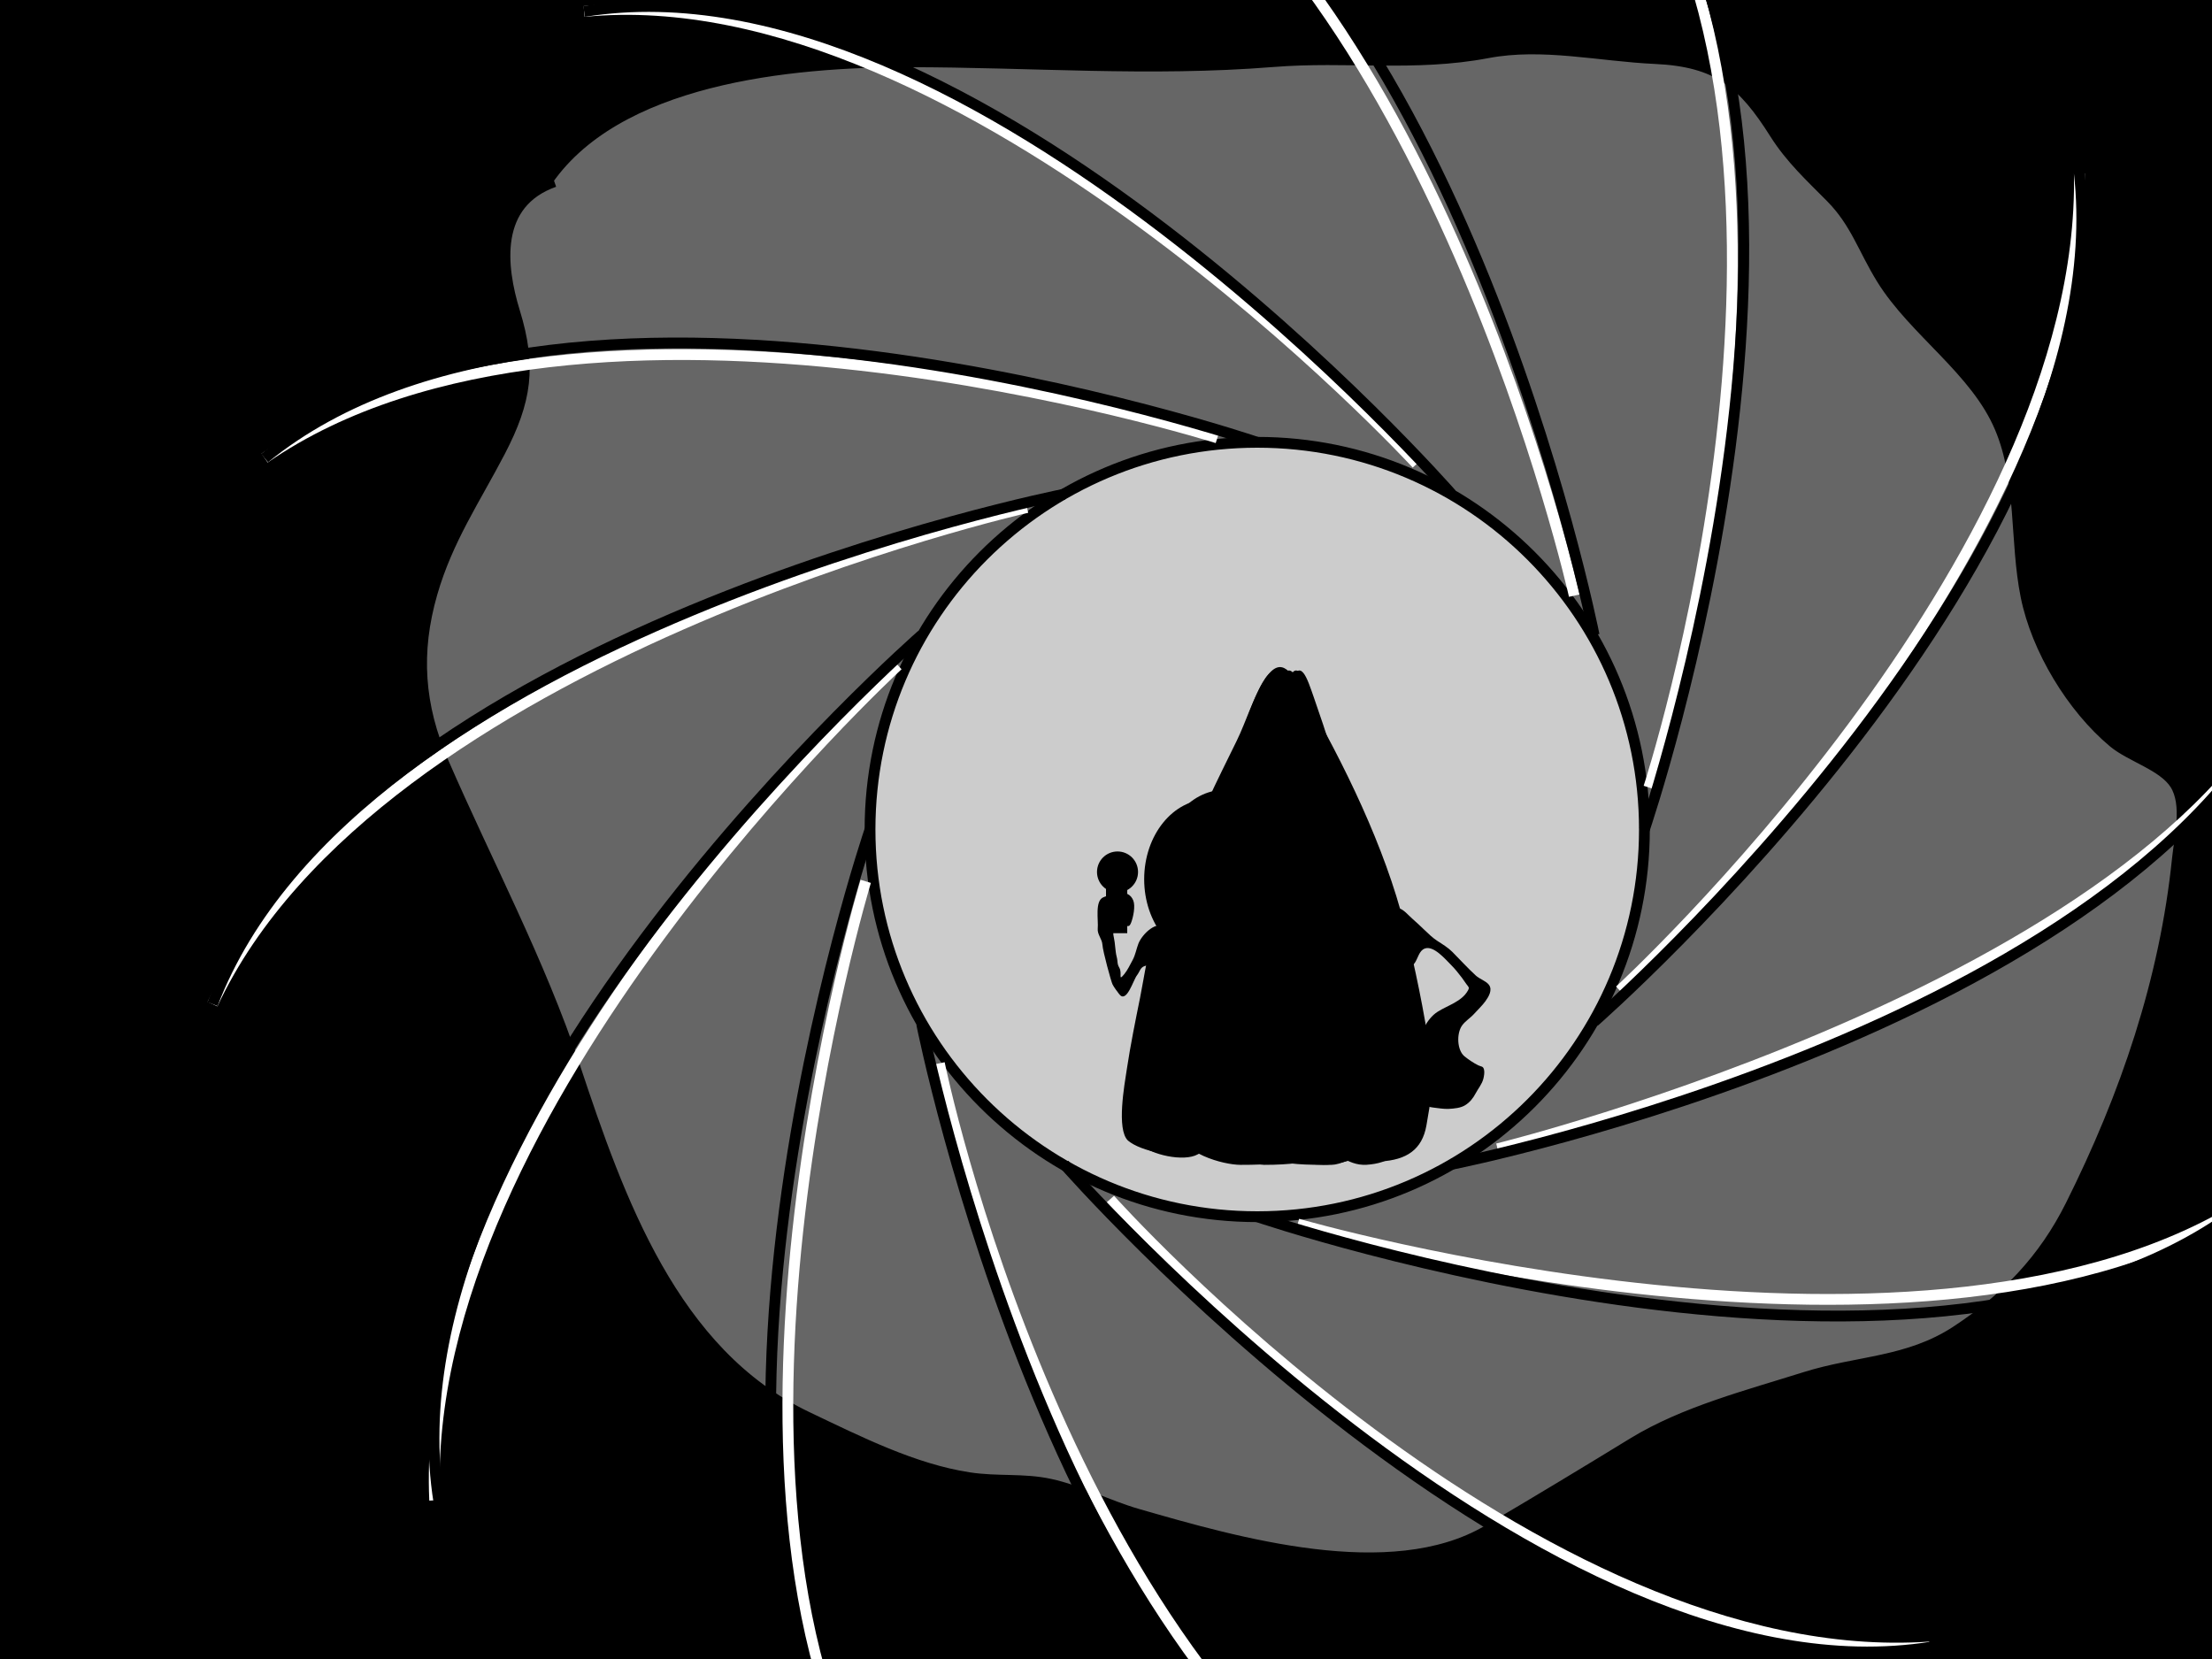 <?xml version="1.0" encoding="iso-8859-1"?>
<!-- Generator: Adobe Illustrator 16.2.0, SVG Export Plug-In . SVG Version: 6.00 Build 0)  -->
<!DOCTYPE svg PUBLIC "-//W3C//DTD SVG 1.1//EN" "http://www.w3.org/Graphics/SVG/1.1/DTD/svg11.dtd">
<svg version="1.1" xmlns="http://www.w3.org/2000/svg" xmlns:xlink="http://www.w3.org/1999/xlink" x="0px" y="0px" width="1024px"
	 height="768px" viewBox="0 0 1024 768" style="enable-background:new 0 0 1024 768;" xml:space="preserve">
<g id="background">
	<rect width="1024" height="768"/>
</g>
<g id="barrelhole">
	<circle style="fill:#CCCCCC;" cx="579.59" cy="381.256" r="227.498"/>
</g>
<g id="walk00">
	<g>
		<path d="M558.845,529.575c-3.282-5.13-0.967-25.969-0.324-33c1.018-11.135,2.399-22.289,3.747-33.333
			c1.302-10.658,2.018-21.296,4.461-31.333c2.538-10.43,5.041-20.204,7.255-30.667c4.106-19.421,9.885-38.263,15.369-56.666
			c2.698-9.052,4.583-20.059,7.987-28.686c4.736-12.001,7.773-1.879,10.835,6.85c11.4,32.506,22.84,71.239,28.299,107.169
			c3.089,20.341,5.438,39.342,7.385,60.666c1.021,11.188,0.447,16.089-0.665,26.55c-1.2,11.296-19.637,22.109-26.879,22.119
			c-24.732,0.033-29.021-5.378-39.268-4.817C571.423,534.734,562.439,534.647,558.845,529.575"/>
		<ellipse cx="562.542" cy="409.635" rx="29.918" ry="37"/>
	</g>
</g>
<g id="walk01">
	<g>
		<path d="M549.33,529.575c-3.641-5.13-1.072-25.969-0.359-33c1.129-11.135,2.662-22.289,4.157-33.333
			c1.444-10.658,2.237-21.296,4.948-31.333c2.816-10.43,5.593-20.204,8.049-30.667c4.557-19.421,10.967-38.263,17.052-56.666
			c2.993-9.052,5.085-20.059,8.861-28.686c5.255-12.001,8.624-1.88,12.021,6.85c12.648,32.506,25.342,71.239,31.398,107.169
			c3.428,20.341,6.035,39.342,8.193,60.666c1.133,11.188-0.133,21.539-1.367,32c-1.332,11.296-21.158,16.659-29.193,16.669
			c-27.439,0.033-23.988-3.42-30.488-12.42c-4.68-6.479-6.395,2.644-13.078,7.603C564.7,538.007,553.318,534.647,549.33,529.575"/>
		<ellipse cx="562.841" cy="409.635" rx="29.917" ry="37"/>
	</g>
</g>
<g id="walk02">
	<g>
		<path d="M527.469,529.543c-4.865-5.13-1.434-25.969-0.48-33c1.51-11.135,3.557-22.289,5.557-33.333
			c1.929-10.658,2.988-21.296,6.611-31.333c3.764-10.43,7.475-20.204,10.754-30.667c6.09-19.421,14.656-38.263,22.787-56.666
			c4-9.052,6.794-20.059,11.841-28.686c7.022-12.002,11.523-1.88,16.063,6.85c16.901,32.506,33.86,71.239,41.952,107.169
			c4.581,20.341,8.064,39.342,10.949,60.666c1.515,11.188-0.178,21.539-1.826,32c-1.781,11.296-8.35,15.973-19.045,16.669
			c-9.18,0.599-15.554-7.16-24.107-10.503c-8.461-3.307-18.816-4.446-27.553-3.483c-10.277,1.132-17.586,4.21-26.517,9.169
			C548.008,537.975,532.798,534.615,527.469,529.543"/>
		<ellipse cx="559.59" cy="407.014" rx="29.917" ry="37"/>
	</g>
</g>
<g id="walk03">
	<g>
		<ellipse cx="566.971" cy="402.635" rx="29.917" ry="37"/>
		<path d="M638.056,529.575c3.642-5.13,1.073-25.969,0.359-33c-1.13-11.135-2.661-22.289-4.157-33.333
			c-1.444-10.658-2.237-21.296-4.947-31.333c-2.817-10.43-5.594-20.204-8.049-30.667c-4.557-19.421-10.969-38.263-17.053-56.666
			c-2.993-9.052-5.084-20.059-8.861-28.686c-5.255-12.001-8.624-1.88-12.021,6.85c-12.647,32.506-25.341,71.239-31.396,107.169
			c-3.429,20.341-6.035,39.342-8.194,60.666c-1.134,11.188,0.133,21.539,1.367,32c1.332,11.296,21.157,16.659,29.191,16.669
			c27.44,0.033,23.988-3.42,30.488-12.42c4.68-6.479,6.394,2.644,13.077,7.603C622.686,538.007,634.068,534.647,638.056,529.575"/>
	</g>
</g>
<g id="walk04">
	<g>
		<path d="M642.67,529.575c3.283-5.13,0.967-25.969,0.324-33c-1.018-11.135-2.398-22.289-3.746-33.333
			c-1.303-10.658-2.018-21.296-4.461-31.333c-2.538-10.43-5.041-20.204-7.254-30.667c-4.107-19.421-9.885-38.263-15.369-56.666
			c-2.698-9.052-4.582-20.059-7.986-28.686c-4.736-12.001-7.773-1.879-10.835,6.85c-11.399,32.506-22.839,71.239-28.298,107.169
			c-3.088,20.341-5.438,39.342-7.384,60.666c-1.021,11.188-0.447,16.089,0.665,26.55c1.199,11.296,19.635,22.109,26.877,22.119
			c24.731,0.033,29.021-5.378,39.266-4.817C630.093,534.734,639.076,534.647,642.67,529.575"/>
		<ellipse cx="562.543" cy="409.635" rx="29.917" ry="37"/>
	</g>
</g>
<g id="dukestand">
	<path d="M522.167,528c-5.412-5.13-1.595-25.969-0.534-33c1.679-11.135,3.956-22.289,6.18-33.333
		c2.146-10.658,3.325-21.296,7.354-31.333c4.188-10.43,8.314-20.204,11.964-30.667c6.773-19.421,16.304-38.264,25.348-56.667
		c4.449-9.052,7.558-20.059,13.172-28.686c7.812-12.002,12.819-1.88,17.868,6.85c18.801,32.505,37.667,71.24,46.669,107.17
		c5.096,20.341,8.97,39.342,12.18,60.666c1.685,11.188-0.197,21.539-2.032,32c-1.98,11.296-9.287,15.973-21.185,16.669
		c-10.212,0.599-17.303-7.16-26.817-10.503c-9.413-3.307-20.933-4.446-30.65-3.483c-11.433,1.132-19.563,4.21-29.498,9.169
		C545.014,536.432,528.095,533.072,522.167,528"/>
	<path d="M639.001,436c-0.62,2.9,0.604,6.756,2.454,9.037c1.395,1.72,4.316,4.575,6.712,4.63c2.353,0.054,5.566-2.08,6.834-3.996
		c1.408-2.129,1.965-5.536,4.5-6.54c4.109-1.629,9.584,4.935,12.198,7.528c1.816,1.801,3.546,3.961,5.094,6.013
		c0.717,0.95,1.355,1.983,2.078,2.949c1.022,1.365,1.475,1.456,0.676,2.912c-2.825,5.145-9.499,6.938-14.037,9.842
		c-5.277,3.378-8.195,10.666-9.635,16.491c-1.378,5.575-1.659,10.883-0.745,16.467c0.328,2.002,0.521,4.778,1.826,6.375
		c0.745,0.912,1.825,1.556,2.545,2.574c1.283,1.817,1.763,2.213,3.937,2.434c2.394,0.243,4.814,0.748,7.229,0.617
		c2.476-0.135,5.515-0.393,7.621-1.708c2.157-1.347,3.643-3.216,4.842-5.495c1.234-2.346,2.939-4.236,3.578-6.797
		c0.286-1.148,0.598-2.945,0.293-4.166c-0.423-1.696-1.241-1.305-2.676-2c-2.088-1.012-4.533-2.681-6.329-4.125
		c-3.518-2.829-3.784-10.549-1.207-14.246c1.45-2.08,3.915-3.545,5.666-5.5c1.732-1.934,3.729-3.774,5.208-5.833
		c1.41-1.964,3.461-5.229,1.545-7.638c-1.386-1.742-4.26-2.605-5.999-4.199c-3.83-3.511-7.242-7.314-10.875-10.959
		c-1.995-2.001-4.617-3.591-6.999-5.13c-2.218-1.433-4.005-3.238-5.96-5.078c-1.83-1.723-3.628-3.503-5.541-5.135
		c-1.902-1.622-4.131-4.54-6.667-4.995c-6.166-1.107-8.232,5.6-9.666,10.004"/>
	<circle cx="517.334" cy="403.666" r="9.5"/>
	<rect x="512" y="408.847" width="9.834" height="23.152"/>
	<path d="M526.334,451.5c1.301-1.661,1.489-3.622,3.543-4.281c1.708-0.549,3.382-0.798,4.961-1.844
		c1.618-1.073,3.105-2.629,4.663-3.87c2.019-1.609,3.565-3.087,3.5-5.838c-0.053-2.196-0.707-4.695-2.491-6.171
		c-4.93-4.075-11.857,3.082-13.508,7.337c-0.985,2.54-1.344,5.142-2.714,7.667c-1.121,2.066-2.313,4.613-3.829,6.458
		c-3.026,3.686-0.797-0.396-2.292-2.958c-1.167-2-0.591-2.673-1.25-5.167c-0.646-2.449-0.671-6.247-1.25-8.666
		c-0.906-3.783,0.14-5.338,2.843-5.87c2.897-0.57,3.906,1.917,5.097-1.125c1.019-2.604,2.053-7.704,1.02-10.297
		c-2.34-5.869-9.544-3.187-13.771-1.539c-4.162,1.622-2.307,10.584-2.688,14.497c-0.27,2.767,2.01,4.785,2.167,7.472
		c0.179,3.075,4.055,17.118,4.667,18.362c0.681,1.386,2.192,3.347,3.102,4.547C521.519,464.723,524.598,453.717,526.334,451.5z"/>
</g>
<g id="riffle">
	<path style="fill:#666666;stroke:#000000;stroke-width:5;" d="M1006.987,363.091c-5.494-8.742-20.582-12.789-28.576-19.456
		c-19.253-16.058-35.567-43.103-40.498-67.54c-5.187-25.701-1.72-53.582-11.999-77.996c-11.26-26.741-39.737-44.698-54.742-68.919
		c-8.644-13.952-12.052-26.168-23.665-37.904c-9.156-9.252-18.528-17.863-25.793-29.376c-14.814-23.477-26.463-33.464-55.537-34.797
		c-25.837-1.185-52.127-7.497-77.59-2.661c-33.833,6.425-64.921,1.328-99.358,4.088c-57.112,4.578-111.524,0.078-169.121,0.078
		c-53.403,0-135.831,7.349-167.997,56.997l4.5-1.5c-28.143,9.965-24.902,39.064-18.37,60.296
		c7.755,25.208,5.397,41.226-6.755,64.571c-11.485,22.065-24.268,40.712-31.461,65.623c-7.924,27.444-6.148,52.159,5.218,78.33
		c19.938,45.911,44.863,92.812,60.736,140.583c20.531,61.788,45.624,132.936,107.626,162.446
		c23.909,11.379,49.143,24.152,75.002,28.116c13.117,2.01,25.106,0.33,37.493,3.01c13.693,2.964,27.013,9.989,40.499,13.868
		c45.823,13.178,117.21,33.85,162.071,7.537c22.341-13.104,44.745-26.662,67.415-40.532c23.524-14.395,53.345-22.086,79.501-30.332
		c24.308-7.664,47.72-6.737,70.085-21.413c23.252-15.258,40.468-33.238,52.913-58.126c25.543-51.078,43.651-104.376,49.416-160.569
		C1009.017,387.589,1012.854,372.426,1006.987,363.091z M582.007,563.241c-98.996,0-179.245-80.248-179.245-179.241
		c0-98.992,80.249-179.241,179.245-179.241c98.992,0,179.241,80.249,179.241,179.241
		C761.248,482.993,680.999,563.241,582.007,563.241z"/>
	<path style="fill:none;stroke:#FFFFFF;stroke-width:5;" d="M563.541,202.729c0,0-293.125-92.729-441.043,9.319"/>
	<path style="fill:none;stroke:#FFFFFF;stroke-width:5;" d="M475.431,234.951c0,0-301.431,67.983-377.059,229.874"/>
	<path style="fill:none;stroke:#000000;stroke-width:5;" d="M492.67,228.759c0,0-329.028,65.024-394.298,236.065"/>
	<path style="fill:none;stroke:#000000;stroke-width:5;" d="M582.007,204.759c0,0-317.462-108.202-459.509,7.289"/>
	<path style="fill:none;stroke:#FFFFFF;stroke-width:5;" d="M415.669,307.977c0,0-222.508,205.023-214.44,386.586"/>
	<path style="fill:none;stroke:#000000;stroke-width:5;" d="M426.67,293.976c0,0-252.436,220.827-223.44,401.587"/>
	<path style="fill:none;stroke:#FFFFFF;stroke-width:5;" d="M400.763,408.002c0,0-86.973,286.562,9.289,435.504"/>
	<path style="fill:none;stroke:#000000;stroke-width:5;" d="M402.762,384c0,0-108.202,317.459,7.289,459.506"/>
	<path style="fill:none;stroke:#FFFFFF;stroke-width:5;" d="M434.862,492.239c0,0,57.808,284.761,227.877,376.059"/>
	<path style="fill:none;stroke:#000000;stroke-width:5;" d="M426.67,473.999c0,0,65.024,329.029,236.069,394.299"/>
	<path style="fill:none;stroke:#FFFFFF;stroke-width:5;" d="M513.854,555.229c0,0,196.146,219.771,379.408,207.21"/>
	<path style="fill:none;stroke:#000000;stroke-width:5;" d="M492.67,538.999c0,0,220.83,252.436,401.592,223.44"/>
	<path style="fill:none;stroke:#FFFFFF;stroke-width:5;" d="M600.729,566.626c0,0,293.532,85.253,440.783-10.674"/>
	<path style="fill:none;stroke:#000000;stroke-width:5;" d="M582.007,563.241c0,0,317.459,108.202,459.506-7.289"/>
	<path style="fill:none;stroke:#FFFFFF;stroke-width:5;" d="M693.249,531.805c0,0,316.924-77.805,373.057-228.871"/>
	<path style="fill:none;stroke:#000000;stroke-width:5;" d="M672.007,538.999c0,0,329.029-65.024,394.299-236.065"/>
	<path style="fill:none;stroke:#FFFFFF;stroke-width:5;" d="M749.819,458.527c0,0,216.208-198.527,212.771-378.26"/>
	<path style="fill:none;stroke:#000000;stroke-width:5;" d="M737.96,472.999c0,0,252.436-220.827,223.44-401.588"/>
	<path style="fill:none;stroke:#FFFFFF;stroke-width:5;" d="M763.277,364.535c0,0,92.948-284.268-9.318-440.041"/>
	<path style="fill:none;stroke:#000000;stroke-width:5;" d="M761.248,384c0,0,108.202-317.459-7.289-459.505"/>
	<path style="fill:none;stroke:#FFFFFF;stroke-width:5;" d="M728.766,275.736c0,0-66.026-294.736-226.875-376.059"/>
	<path style="fill:none;stroke:#000000;stroke-width:5;" d="M737.96,293.976c0,0-65.024-329.029-236.069-394.299"/>
	<path style="fill:none;stroke:#FFFFFF;stroke-width:5;" d="M655.823,214.77c0,0-208.823-226.77-385.408-209.451"/>
	<path style="fill:none;stroke:#000000;stroke-width:5;" d="M672.007,228.759c0,0-220.831-252.436-401.591-223.44"/>
</g>
<g id="blood">
	<linearGradient id="SVGID_1_" gradientUnits="userSpaceOnUse" x1="512" y1="-55.483" x2="512" y2="-1700">
		<stop  offset="0" style="stop-color:#FF0000;stop-opacity:0.5"/>
		<stop  offset="0.5" style="stop-color:#000000"/>
	</linearGradient>
	<path style="fill:url(#SVGID_1_);" d="M1024-199.947c0,0-48,47.947-82,45.947s-40.445-22-62.223-18S839.52-55.971,811.76-55.485
		S774.92-150,737.96-151s-22.313,14.541-82.137,11.771S604.602-213,548.801-234s-176.676,59.997-226.238,73.999
		s-59.563,9.107-97.563-39.946S153-157,104-159S0-199.947,0-199.947V-1700h1024V-199.947z"/>
</g>
</svg>
